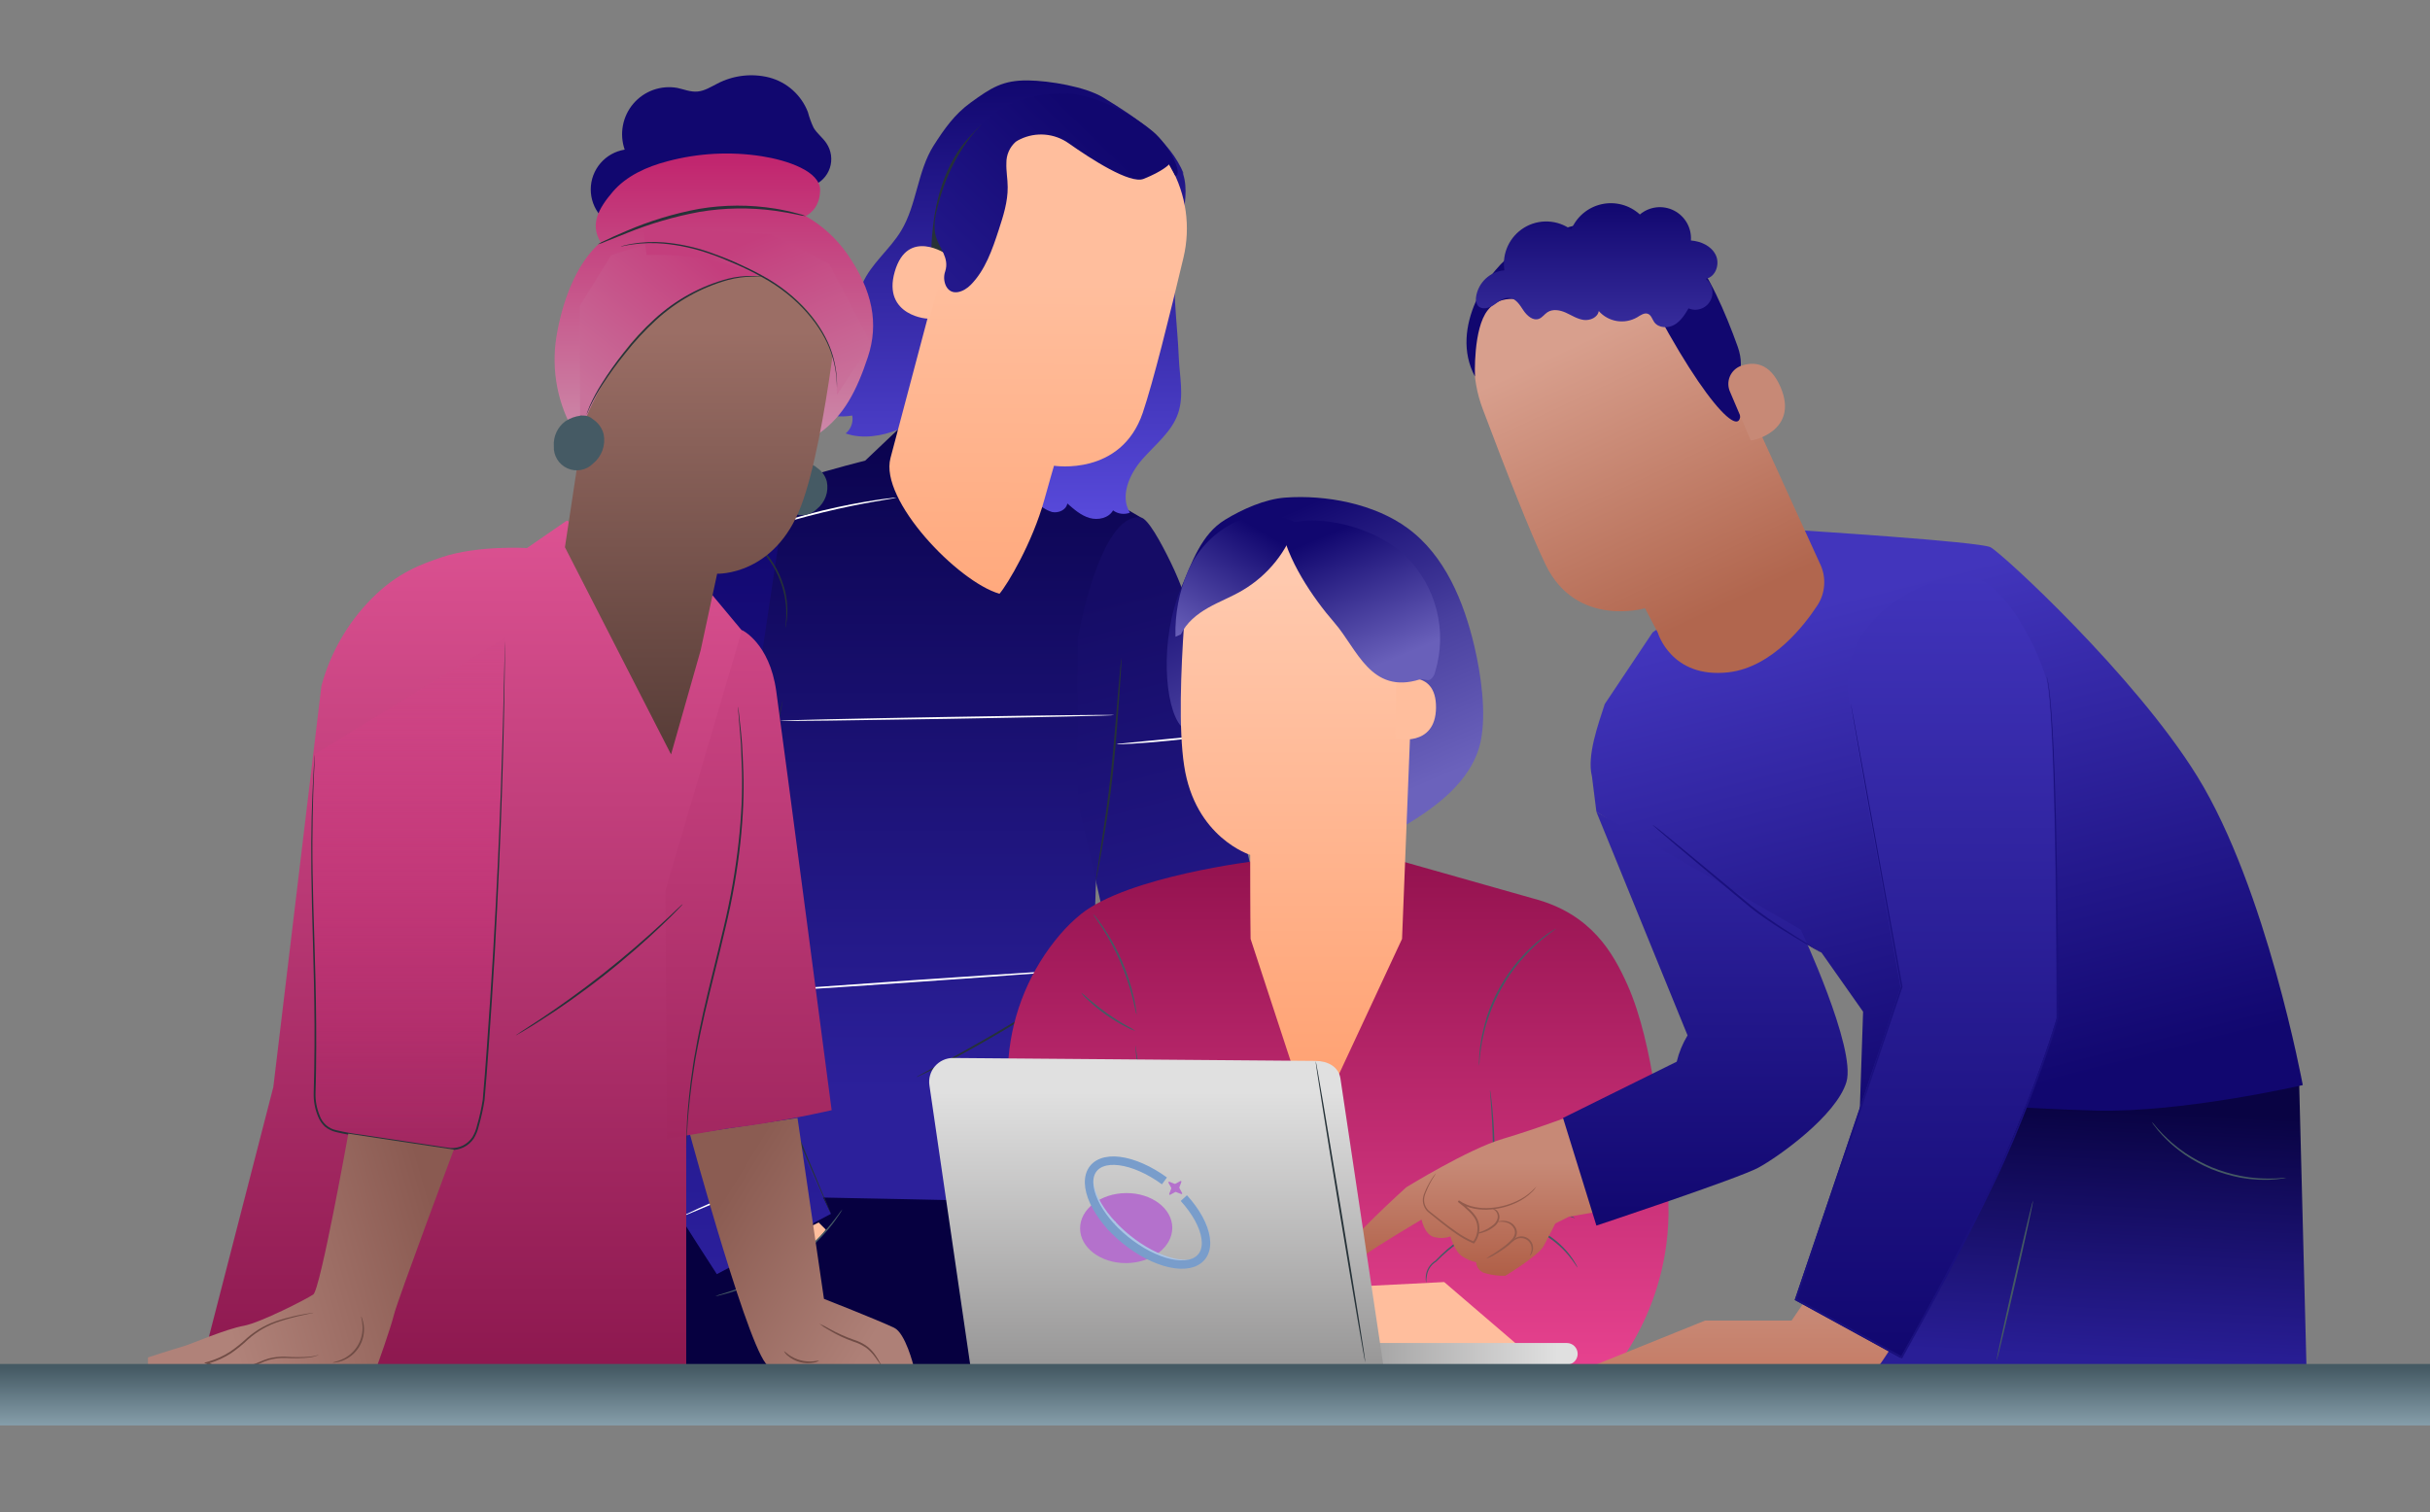 <svg width="514" height="320" viewBox="0 0 514 320" fill="none" xmlns="http://www.w3.org/2000/svg">
<rect x="0" y="0" width="514" height="320" fill="#808080" stroke="none"/>
<g clip-path="url(#clip0_400_8666)">
<path d="M303.966 214.146C303.966 214.146 312.044 209.109 315.086 209.446L332.564 213.526C332.564 213.526 334.093 215.164 331.036 216.672C327.979 218.18 324.158 216.014 324.158 216.014L319.908 216.611L322.843 219.068L334.437 222.643C334.437 222.643 342.844 225.016 341.82 226.256C340.796 227.496 338.273 227.649 334.651 226.623L326.427 224.327C326.427 224.327 324.991 224.013 327.306 225.621C329.622 227.228 339.794 229.731 341.139 230.397C342.485 231.063 346.138 231.622 345.725 233.712C345.312 235.802 340.742 234.118 340.742 234.118L325.686 230.619C325.686 230.619 331.632 233.191 332.641 233.681C333.65 234.171 336.944 235.067 338.701 235.978C340.459 236.889 341.3 238.022 341.101 238.948C341.033 239.392 340.798 239.793 340.444 240.069C340.09 240.345 339.645 240.475 339.198 240.433L326.458 236.047C326.458 236.047 320.68 233.75 320.29 233.827C319.901 233.903 322.545 236.376 322.545 236.376L326.611 238.466C326.611 238.466 332.48 240.433 332.496 242.063C332.511 243.694 331.288 243.633 331.288 243.633L320.588 239.935L308.643 233.873L299.693 228.376C299.693 228.376 301.306 222.053 301 221.778C300.695 221.502 303.966 214.146 303.966 214.146Z" fill="#FFBE9D"/>
<path d="M308.184 226.027C308.184 225.905 309.307 225.606 311.065 224.971C312.823 224.335 315.299 223.202 316.583 220.699C317.145 219.683 317.349 218.508 317.164 217.362L317.087 216.979L317.508 216.925C319.365 216.68 321.092 216.275 322.261 216.122C323.431 215.968 324.18 215.915 324.18 216.014C323.59 216.254 322.978 216.436 322.353 216.558C321.168 216.841 319.609 217.323 317.531 217.653L317.875 217.216C318.126 218.524 317.912 219.878 317.271 221.044C316.602 222.312 315.597 223.372 314.366 224.106C313.392 224.7 312.34 225.156 311.241 225.461C309.383 226.012 308.207 226.119 308.184 226.027Z" fill="#EB996E"/>
<path d="M143.928 291.33L142.514 238.496L235.02 240.287L247.608 289.34L143.928 291.33Z" fill="#060040"/>
<path d="M189.968 90.856L183.013 97.454C183.013 97.454 157.028 103.922 152.443 108.477C147.857 113.032 145.564 183.204 145.832 188.088C146.099 192.972 145.832 235.112 145.832 235.112C145.832 235.112 144.303 251.187 145.832 252.106C147.36 253.025 176.525 253.407 191.069 253.714C205.613 254.02 236.451 254.869 238.27 253.354C240.089 251.838 233.753 220.376 233.753 220.376L231.231 205.87L231.995 180.502L237.345 145.603L241.296 109.465C241.296 109.465 230.696 103.096 225.545 101.879C220.393 100.661 189.968 90.856 189.968 90.856Z" fill="url(#paint0_linear_400_8666)"/>
<path d="M266.663 192.176L252.532 132.743C251.414 128.022 249.784 123.438 247.671 119.071C245.478 114.563 242.764 109.648 241.274 109.472C232.508 108.462 227.945 135.269 227.945 135.269V169.249L236.215 206.054C236.838 208.83 238.176 211.394 240.096 213.49C242.016 215.587 244.451 217.143 247.159 218.003L303.248 235.885L309.752 207.998L266.663 192.176Z" fill="url(#paint1_linear_400_8666)"/>
<path d="M166.467 103.165C166.467 103.165 145.151 106.181 138.265 122.471C138.265 122.471 116.965 205.511 120.527 216.45C124.088 227.389 151.625 269.59 151.625 269.59L175.768 256.83C175.768 256.83 152.175 207.785 152.175 202.373C152.175 196.961 166.467 103.165 166.467 103.165Z" fill="url(#paint2_linear_400_8666)"/>
<path d="M175.769 256.83C175.714 256.746 175.668 256.656 175.632 256.563C175.54 256.371 175.425 256.103 175.272 255.797C174.959 255.07 174.508 254.044 173.927 252.735L169.051 241.429C164.97 231.853 159.337 218.656 153.116 204.081C152.826 203.407 152.543 202.741 152.283 202.121V202.075C152.364 201.108 152.515 200.149 152.734 199.204C152.933 198.271 153.139 197.344 153.361 196.441C153.789 194.619 154.247 192.836 154.698 191.083C155.608 187.584 156.494 184.193 157.327 181.001C159.024 174.594 160.53 168.837 161.752 163.999C162.975 159.162 163.908 155.242 164.557 152.517C164.863 151.178 165.108 150.136 165.276 149.402C165.36 149.057 165.429 148.797 165.474 148.59C165.491 148.498 165.519 148.407 165.558 148.322C165.548 148.415 165.533 148.507 165.513 148.598C165.474 148.805 165.421 149.072 165.352 149.417C165.199 150.182 164.985 151.208 164.703 152.555C164.106 155.273 163.22 159.2 162.02 164.038C160.82 168.876 159.353 174.647 157.679 181.062C156.854 184.277 155.975 187.645 155.073 191.144C154.629 192.897 154.171 194.68 153.743 196.502C153.263 198.321 152.908 200.17 152.681 202.037V201.96C152.948 202.58 153.231 203.254 153.514 203.92L169.349 241.322L174.042 252.613C174.584 253.945 175.012 254.978 175.318 255.675C175.451 256.011 175.558 256.279 175.639 256.478C175.739 256.731 175.769 256.83 175.769 256.83Z" fill="#263238"/>
<path d="M237.221 139.318C237.241 139.481 237.241 139.646 237.221 139.808C237.221 140.16 237.198 140.62 237.152 141.186C237.068 142.434 236.961 144.149 236.823 146.254C236.518 150.533 236.151 156.442 235.471 162.957C234.79 169.471 233.827 175.327 233.094 179.553C232.727 181.665 232.414 183.38 232.184 184.551C232.077 185.102 231.986 185.554 231.909 185.898C231.885 186.06 231.846 186.218 231.794 186.373C231.788 186.211 231.801 186.049 231.833 185.891C231.886 185.531 231.947 185.079 232.031 184.521C232.222 183.288 232.49 181.589 232.796 179.507C233.453 175.273 234.37 169.417 235.05 162.918C235.73 156.419 236.143 150.502 236.518 146.231C236.709 144.133 236.862 142.403 236.976 141.171C237.03 140.612 237.083 140.153 237.121 139.801C237.137 139.637 237.17 139.475 237.221 139.318Z" fill="#263238"/>
<path d="M154.803 267.921L157.195 272.331C157.195 272.331 169.049 267.807 174.689 260.182L173.16 258.651L154.803 267.921Z" fill="#FFBE9D"/>
<path d="M178.191 255.864C177.993 256.256 177.766 256.632 177.511 256.99C177.282 257.349 176.999 257.755 176.632 258.26C176.265 258.765 175.868 259.301 175.379 259.875C174.889 260.45 174.362 261.1 173.743 261.736C173.124 262.371 172.451 263.052 171.725 263.741C170.122 265.213 168.407 266.559 166.597 267.768C164.781 268.963 162.886 270.035 160.926 270.975C159.321 271.73 157.676 272.395 155.997 272.965C155.286 273.226 154.629 273.409 154.048 273.585C153.467 273.761 152.978 273.892 152.565 273.983C152.145 274.109 151.716 274.201 151.281 274.259C151.681 274.083 152.095 273.943 152.519 273.838C152.924 273.715 153.421 273.57 153.987 273.371C154.552 273.172 155.202 272.973 155.905 272.697C157.319 272.192 158.962 271.496 160.766 270.638C162.702 269.688 164.578 268.619 166.383 267.438C168.172 266.237 169.876 264.912 171.481 263.473C172.207 262.8 172.902 262.157 173.506 261.506C174.11 260.855 174.668 260.258 175.165 259.692C175.661 259.125 176.074 258.582 176.449 258.122C176.823 257.663 177.136 257.242 177.381 256.898C177.621 256.531 177.892 256.185 178.191 255.864Z" fill="#455A64"/>
<path d="M166.147 132.811C166.055 132.811 166.376 131.403 166.307 129.145C166.292 128.53 166.238 127.916 166.147 127.308C166.059 126.606 165.929 125.911 165.757 125.225C164.976 122.07 163.442 119.151 161.286 116.721C160.804 116.196 160.294 115.698 159.757 115.228C159.307 114.807 158.829 114.416 158.328 114.057C156.509 112.725 155.179 112.204 155.218 112.128C155.54 112.207 155.851 112.328 156.142 112.488C156.504 112.631 156.852 112.808 157.182 113.016C157.636 113.26 158.075 113.531 158.496 113.827C159.016 114.179 159.511 114.565 159.979 114.983C160.518 115.449 161.029 115.948 161.508 116.476C162.612 117.704 163.564 119.061 164.343 120.518C165.099 121.975 165.679 123.516 166.07 125.111C166.232 125.81 166.352 126.518 166.429 127.231C166.506 127.853 166.545 128.48 166.544 129.107C166.554 129.618 166.531 130.129 166.475 130.637C166.453 131.026 166.402 131.412 166.322 131.793C166.293 132.137 166.234 132.478 166.147 132.811Z" fill="#263238"/>
<path d="M162.935 155.686C162.935 155.793 155.873 154.155 147.229 152.095C138.585 150.036 131.585 148.268 131.607 148.13C131.63 147.992 138.669 149.623 147.321 151.713C155.972 153.802 162.958 155.578 162.935 155.686Z" fill="white"/>
<path d="M235.709 151.292C235.709 151.407 219.874 151.767 200.347 152.096C180.82 152.425 164.976 152.616 164.969 152.502C164.961 152.387 180.804 152.035 200.339 151.698C219.874 151.361 235.709 151.185 235.709 151.292Z" fill="white"/>
<path d="M258.363 155.272C258.083 155.368 257.793 155.43 257.499 155.456C256.949 155.555 256.139 155.67 255.137 155.808C253.143 156.083 250.376 156.413 247.311 156.719C244.247 157.025 241.465 157.232 239.455 157.354C238.446 157.415 237.628 157.454 237.062 157.469C236.771 157.509 236.475 157.509 236.184 157.469C236.469 157.396 236.761 157.35 237.055 157.331L239.432 157.086L247.273 156.321L255.107 155.555L257.484 155.326C257.773 155.271 258.069 155.253 258.363 155.272Z" fill="white"/>
<path d="M152.841 198.882C152.841 198.989 146.031 198.116 137.678 196.899C129.324 195.682 122.553 194.603 122.568 194.526C122.584 194.45 129.37 195.292 137.731 196.509C146.092 197.726 152.856 198.775 152.841 198.882Z" fill="white"/>
<path d="M230 205.074C230 205.181 213.599 206.406 193.316 207.807C173.032 209.208 156.631 210.249 156.631 210.103C156.631 209.958 173.032 208.771 193.316 207.378C213.599 205.985 229.993 204.967 230 205.074Z" fill="white"/>
<path d="M265.156 193.133C264.868 193.436 264.556 193.715 264.223 193.967L261.594 196.141C259.378 197.971 256.321 200.512 252.996 203.367C249.672 206.223 246.691 208.871 244.551 210.793L242.006 213.089C241.709 213.374 241.387 213.63 241.043 213.855C241.308 213.53 241.596 213.225 241.907 212.944C242.472 212.377 243.313 211.566 244.36 210.578C246.454 208.611 249.404 205.932 252.767 203.069C256.13 200.206 259.187 197.71 261.449 195.919C262.588 195.031 263.512 194.319 264.154 193.845C264.467 193.579 264.802 193.341 265.156 193.133Z" fill="white"/>
<path d="M169.285 246.985C168.976 247.164 168.651 247.315 168.315 247.437L165.632 248.555L156.736 252.206L147.863 255.934L145.173 257.052C144.849 257.205 144.511 257.328 144.164 257.419C144.464 257.221 144.781 257.052 145.112 256.914C145.731 256.608 146.64 256.187 147.756 255.674C149.995 254.648 153.106 253.285 156.583 251.846C160.061 250.407 163.225 249.167 165.533 248.302C166.687 247.866 167.619 247.537 168.277 247.299C168.601 247.16 168.939 247.054 169.285 246.985Z" fill="white"/>
<path d="M297.218 204.654C297.209 205.026 297.16 205.395 297.073 205.757C296.95 206.461 296.744 207.471 296.469 208.719C295.926 211.215 295.047 214.629 293.863 218.341C292.678 222.054 291.402 225.353 290.401 227.696C289.896 228.874 289.476 229.816 289.17 230.459C289.031 230.803 288.857 231.131 288.65 231.439C288.747 231.082 288.872 230.734 289.025 230.398L290.141 227.588C291.073 225.223 292.296 221.924 293.481 218.219C294.665 214.514 295.582 211.123 296.194 208.65C296.484 207.471 296.729 206.491 296.92 205.726C296.988 205.361 297.088 205.002 297.218 204.654Z" fill="white"/>
<path d="M189.632 105.293C189.232 105.408 188.823 105.49 188.409 105.538L185.061 106.112C182.234 106.61 178.336 107.368 174.079 108.409C169.822 109.45 166.016 110.544 163.272 111.402L160.032 112.42C159.638 112.565 159.235 112.68 158.824 112.764C159.194 112.568 159.58 112.404 159.978 112.274C160.743 111.984 161.82 111.593 163.188 111.134C165.909 110.208 169.715 109.052 173.987 108.018C178.259 106.985 182.165 106.273 185.016 105.844C186.437 105.63 187.591 105.477 188.386 105.393C188.798 105.323 189.214 105.29 189.632 105.293Z" fill="white"/>
<path d="M247.5 32.694C253.171 37.586 249.999 45.256 248.861 52.658C247.722 60.06 249.044 68.19 249.342 75.676C249.503 79.634 250.473 83.722 249.189 87.465C247.852 91.384 244.344 94.063 241.615 97.186C238.887 100.31 236.846 104.941 238.994 108.478C238.407 108.702 237.773 108.774 237.151 108.689C236.528 108.603 235.937 108.362 235.432 107.988C234.515 109.633 232.253 110.123 230.442 109.587C228.63 109.052 227.163 107.758 225.764 106.526C225.55 107.88 223.907 108.615 222.562 108.34C221.243 107.939 220.069 107.162 219.184 106.104C218.301 105.049 217.194 104.204 215.944 103.632C213.078 102.614 209.73 104.796 206.948 103.555C203.127 101.864 203.501 95.25 199.55 93.895C197.693 93.252 195.691 94.132 193.742 94.347C191.793 94.561 189.699 92.816 189.966 90.887C186.611 92.287 182.324 92.953 178.877 91.706C179.427 91.257 179.846 90.669 180.091 90.002C180.336 89.335 180.397 88.615 180.268 87.916C177.774 88.353 175.207 88.039 172.893 87.013C173.936 86.753 174.912 86.272 175.754 85.602C176.596 84.933 177.286 84.091 177.776 83.132C176.721 83.294 175.641 83.191 174.635 82.831C173.629 82.472 172.729 81.868 172.014 81.073C176.271 81.119 179.236 76.71 180.13 72.545C181.024 68.381 180.711 63.926 182.423 60.022C184.265 55.773 188.208 52.811 190.601 48.846C193.94 43.319 194.032 36.269 197.479 30.811C199.772 27.236 201.896 24.189 205.32 21.709C209.646 18.571 212.122 16.948 217.465 17.017C221.943 17.078 229.601 18.326 233.422 20.668C240.209 24.832 247.416 29.479 250.427 36.858" fill="url(#paint3_linear_400_8666)"/>
<path d="M197.274 65.488C196.953 59.578 196.67 53.623 197.366 47.743C198.061 41.865 199.812 36.001 203.228 31.163C203.747 30.436 207.768 25.667 208.578 25.981C209.174 26.203 206.239 30.872 206.407 31.492C208.02 37.394 207.171 43.74 205.154 49.535C203.118 55.13 200.464 60.481 197.244 65.488" fill="#263238"/>
<path d="M211.398 125.625C202.586 123.076 186.001 105.799 188.355 96.919L202.517 43.503C205.865 29.028 217.038 18.916 231.414 22.666L232.721 23.095C239.056 25.154 244.386 29.525 247.65 35.341C250.915 41.156 251.874 47.989 250.337 54.48C247.364 67.011 243.925 80.805 241.724 87.327C237.138 100.831 222.946 98.542 222.946 98.542C222.946 98.542 222.013 101.711 220.898 105.745C218.391 114.801 213.11 123.68 211.398 125.648V125.625Z" fill="url(#paint4_linear_400_8666)"/>
<path d="M200.37 53.898C200.171 53.722 191.963 48.126 189.257 57.488C186.552 66.85 196.495 67.646 196.587 67.378C196.678 67.11 200.37 53.898 200.37 53.898Z" fill="#FFBE9D"/>
<path d="M248.618 37.232C250.376 36.819 247.196 30.626 243.941 27.886C239.003 23.729 230.856 19.756 225.247 19.771C218.498 19.771 212.43 21.456 207.668 26.278C202.907 31.101 199.896 37.416 198.26 43.976C197.756 45.974 197.381 48.102 197.978 50.1C198.704 52.542 200.851 54.555 199.942 57.388C199.762 57.896 199.684 58.435 199.713 58.974C199.741 59.513 199.876 60.04 200.11 60.526C201.317 62.823 203.931 61.713 205.345 60.258C208.402 57.158 209.885 52.833 211.245 48.669C212.208 45.714 213.186 42.683 213.148 39.575C213.148 37.883 212.804 36.199 212.873 34.5C212.858 33.651 213.028 32.809 213.37 32.031C213.711 31.254 214.217 30.561 214.853 29.998C215.159 29.786 215.484 29.602 215.823 29.447C217.45 28.669 219.253 28.339 221.049 28.491C222.845 28.643 224.569 29.272 226.041 30.312C230.795 33.665 239.034 38.985 241.885 37.852C245.996 36.222 247.28 34.79 247.28 34.79L248.618 37.232Z" fill="url(#paint5_linear_400_8666)"/>
<path d="M200.18 55.184C200.18 55.375 200.18 55.566 200.18 55.781C200.187 55.781 200.18 55.566 200.18 55.184Z" fill="#FF725E"/>
<path d="M225.56 209.431C225.56 209.431 225.468 209.523 225.27 209.668L224.398 210.296C223.634 210.832 222.518 211.582 221.127 212.493C218.353 214.322 214.455 216.772 210.068 219.328C205.682 221.885 201.623 224.052 198.658 225.567C197.183 226.333 195.975 226.922 195.135 227.32L194.164 227.772C193.935 227.871 193.82 227.917 193.812 227.902C193.909 227.823 194.014 227.757 194.126 227.703L195.066 227.182L198.528 225.315C201.455 223.784 205.483 221.533 209.87 218.984C214.257 216.435 218.162 214.024 220.975 212.255L224.314 210.166L225.224 209.607C225.327 209.533 225.441 209.474 225.56 209.431Z" fill="#263238"/>
<path d="M266.632 192.084C262.805 194.289 259.546 197.362 257.117 201.056C257.34 200.44 257.652 199.859 258.042 199.333C258.918 198.015 259.944 196.802 261.099 195.72C262.25 194.641 263.519 193.696 264.882 192.903C265.423 192.548 266.013 192.272 266.632 192.084Z" fill="#263238"/>
<path d="M265.851 182.141C265.851 182.141 238.697 185.364 228.655 193.402C227.059 194.701 225.583 196.141 224.245 197.704C217.954 205.053 214.133 214.199 213.323 223.845L209.686 263.842L209.976 270.448C210.196 275.414 212.316 280.104 215.896 283.546C219.476 286.989 224.242 288.918 229.205 288.935L341.414 289.7C341.414 289.7 356.149 273.227 352.29 247.675C351.38 241.666 349.928 221.059 344.242 208.375C341.239 201.669 336.638 193.386 324.494 190.156L296.147 182.126L265.851 182.141Z" fill="url(#paint6_linear_400_8666)"/>
<path d="M240.402 214.675C240.294 214.385 240.217 214.085 240.172 213.779C240.05 213.205 239.859 212.371 239.607 211.345C238.936 208.677 238.057 206.067 236.978 203.537C235.883 201.016 234.59 198.587 233.111 196.272C232.537 195.377 232.064 194.672 231.72 194.182C231.534 193.943 231.37 193.686 231.23 193.417C231.463 193.622 231.671 193.853 231.85 194.106C232.224 194.565 232.736 195.254 233.34 196.127C234.904 198.417 236.245 200.852 237.345 203.399C238.436 205.939 239.286 208.576 239.882 211.276C240.104 212.317 240.249 213.167 240.325 213.756C240.388 214.058 240.414 214.366 240.402 214.675Z" fill="#455A64"/>
<path d="M245.117 260.267C245.002 260.267 243.802 251.541 242.434 240.74C241.066 229.939 240.042 221.174 240.141 221.166C240.241 221.158 241.448 229.893 242.824 240.694C244.2 251.495 245.224 260.267 245.117 260.267Z" fill="#455A64"/>
<path d="M240.149 218.112C239.482 217.92 238.84 217.647 238.238 217.301C235.252 215.784 232.5 213.843 230.068 211.537C229.536 211.089 229.063 210.574 228.662 210.006C229.221 210.411 229.752 210.854 230.252 211.33C231.222 212.157 232.583 213.267 234.172 214.392C235.762 215.517 237.23 216.421 238.368 217.048C238.987 217.359 239.582 217.714 240.149 218.112Z" fill="#455A64"/>
<path d="M312.862 225.514C312.824 225.058 312.824 224.6 312.862 224.144C312.87 223.609 312.905 223.075 312.969 222.544C313.038 221.924 313.084 221.212 313.237 220.439C313.364 219.588 313.534 218.745 313.749 217.913C313.94 217.002 314.246 216.06 314.513 215.065C315.95 210.76 318.193 206.769 321.124 203.307C321.82 202.542 322.462 201.776 323.134 201.141C323.736 200.527 324.369 199.945 325.03 199.395C325.61 198.86 326.191 198.454 326.688 198.071C327.106 197.74 327.542 197.433 327.995 197.152C328.367 196.889 328.758 196.654 329.164 196.448C328.827 196.751 328.466 197.027 328.087 197.275C327.727 197.528 327.322 197.841 326.826 198.247C326.329 198.653 325.779 199.066 325.213 199.602C324.647 200.138 323.998 200.704 323.371 201.37C322.744 202.036 322.087 202.771 321.407 203.544C318.543 206.998 316.326 210.943 314.865 215.187C314.552 216.167 314.231 217.094 314.032 217.989C313.833 218.885 313.619 219.719 313.474 220.485C313.329 221.25 313.245 221.954 313.153 222.574C313.061 223.194 313.008 223.715 312.977 224.159C312.97 224.613 312.931 225.065 312.862 225.514Z" fill="#455A64"/>
<path d="M301.672 271.45C301.564 270.989 301.536 270.513 301.588 270.042C301.64 269.373 301.849 268.726 302.199 268.154C302.548 267.582 303.028 267.101 303.598 266.75C306.841 263.325 310.747 260.598 315.077 258.735L314.963 258.896C315.116 257.457 315.276 255.964 315.391 254.426C315.826 248.823 315.902 243.198 315.62 237.585C315.521 235.434 315.368 233.689 315.284 232.487C315.238 231.92 315.2 231.461 315.169 231.101C315.151 230.938 315.151 230.774 315.169 230.611C315.219 230.768 315.25 230.93 315.261 231.094C315.314 231.446 315.376 231.905 315.452 232.471C315.582 233.673 315.781 235.411 315.918 237.57C316.281 243.197 316.243 248.842 315.803 254.464C315.689 255.995 315.528 257.526 315.368 258.95V259.065L315.261 259.111C310.963 260.941 307.067 263.602 303.797 266.941C303.173 267.309 302.658 267.838 302.307 268.472C302.043 268.946 301.875 269.466 301.81 270.003C301.619 270.983 301.726 271.443 301.672 271.45Z" fill="#455A64"/>
<path d="M333.695 268.212C333.627 268.251 333.046 267.148 331.769 265.617C330.108 263.627 328.072 261.984 325.778 260.78C324.518 260.124 323.191 259.611 321.819 259.249C320.694 258.966 319.539 258.814 318.379 258.797C316.392 258.797 315.162 259.027 315.154 258.95C315.427 258.846 315.712 258.777 316.003 258.743C316.788 258.606 317.583 258.529 318.379 258.514C319.565 258.489 320.75 258.618 321.903 258.896C323.312 259.242 324.674 259.756 325.961 260.427C328.303 261.651 330.359 263.36 331.991 265.441C332.482 266.067 332.924 266.73 333.313 267.424C333.472 267.671 333.6 267.935 333.695 268.212Z" fill="#455A64"/>
<path d="M333.146 257.748C333.146 257.817 332.214 257.388 330.662 256.983C329.758 256.757 328.838 256.598 327.911 256.508C326.77 256.403 325.624 256.372 324.479 256.416C322.4 256.523 320.336 256.839 318.319 257.358C316.791 257.764 315.835 258.123 315.812 258.039C316.006 257.908 316.217 257.805 316.439 257.733C317.028 257.485 317.63 257.27 318.243 257.09C320.265 256.479 322.354 256.119 324.464 256.018C325.627 255.976 326.792 256.017 327.949 256.141C328.893 256.253 329.826 256.442 330.739 256.707C331.088 256.807 331.433 256.924 331.77 257.059C332.033 257.147 332.288 257.255 332.535 257.381C332.756 257.472 332.962 257.596 333.146 257.748Z" fill="#455A64"/>
<path d="M311.875 136.794C309.636 127.271 305.639 117.542 297.751 111.754C290.735 106.603 280.494 104.643 271.812 105.286C267.54 105.608 262.771 107.743 259.11 109.978C254.097 113.04 252.117 118.988 249.824 124.408C245.239 135.27 246.332 149.73 249.824 153.65L295.214 175.803C302.987 171.424 311.401 165.53 313.213 156.796C314.428 150.84 313.266 142.711 311.875 136.794Z" fill="url(#paint7_linear_400_8666)"/>
<path d="M294.685 119.899L266.331 112.528C257.236 111.502 251.114 122.686 250.473 131.826C249.769 141.976 249.303 154.408 250.473 161.994C252.765 177.25 264.443 180.871 264.443 180.871C264.443 180.871 264.443 194.129 264.527 198.653L277.757 239.01L296.565 198.653L299.462 125.388C299.502 124.039 299.033 122.724 298.147 121.706C297.262 120.689 296.025 120.043 294.685 119.899Z" fill="url(#paint8_linear_400_8666)"/>
<path d="M295.344 143.913C295.55 143.821 303.812 141.188 303.751 149.7C303.69 158.213 295.161 156.375 295.145 156.13C295.13 155.886 295.344 143.913 295.344 143.913Z" fill="#FFBE9D"/>
<path d="M249.794 134.221C250.94 131.757 253.164 129.958 255.526 128.61C257.887 127.263 260.44 126.314 262.786 124.921C268.224 121.73 272.291 116.636 274.204 110.621C270.024 108.455 264.819 108.708 260.6 110.797C256.414 113.013 253.109 116.594 251.231 120.948C249.382 125.299 248.498 130 248.64 134.727" fill="url(#paint9_linear_400_8666)"/>
<path d="M297.294 117.626C291.011 111.647 279.142 108.348 270.957 111.15C272.172 118.307 277.568 126.352 282.314 131.818C287.06 137.283 289.957 147.028 300.374 143.737C301.084 143.515 301.902 144.165 302.552 143.782C303.068 143.398 303.424 142.837 303.553 142.206C304.861 137.928 304.969 133.372 303.865 129.036C302.761 124.701 300.488 120.754 297.294 117.626Z" fill="url(#paint10_linear_400_8666)"/>
<path d="M302.834 275.715C302.697 275.749 302.555 275.762 302.414 275.754C302.139 275.754 301.726 275.754 301.207 275.754C299.72 275.73 298.237 275.587 296.774 275.325C291.907 274.485 287.324 272.447 283.438 269.394C279.552 266.341 276.484 262.368 274.511 257.834C273.909 256.472 273.419 255.064 273.043 253.623C272.898 253.118 272.837 252.712 272.776 252.444C272.743 252.306 272.72 252.165 272.707 252.023C272.898 252.524 273.059 253.035 273.189 253.554C273.623 254.969 274.151 256.352 274.771 257.696C276.792 262.143 279.851 266.039 283.689 269.055C287.528 272.071 292.033 274.119 296.827 275.026C298.273 275.31 299.736 275.494 301.207 275.578C302.254 275.677 302.834 275.685 302.834 275.715Z" fill="#455A64"/>
<path d="M267.051 273.281C266.932 273.232 266.82 273.171 266.715 273.097L265.79 272.5L262.435 270.219C258.77 267.725 254.94 265.484 250.971 263.513C247.012 261.561 242.785 260.209 238.429 259.502C237.105 259.305 235.77 259.183 234.432 259.135C233.94 259.14 233.447 259.119 232.957 259.073C233.081 259.039 233.21 259.023 233.339 259.027C233.584 259.027 233.958 258.974 234.432 258.981C235.781 258.965 237.13 259.047 238.467 259.226C242.884 259.855 247.172 261.185 251.169 263.169C255.148 265.149 258.968 267.434 262.595 270.005C263.994 270.969 265.11 271.773 265.882 272.339L266.761 272.998C266.959 273.143 267.059 273.227 267.051 273.281Z" fill="#455A64"/>
<path d="M305.479 271.26L253.303 273.901L257.346 289.295L326.879 289.616L305.479 271.26Z" fill="#FFBE9D"/>
<path d="M255.725 273.778C255.725 273.778 238.865 265.358 236.779 265.274C235.182 265.22 225.919 266.805 221.654 267.532C220.853 267.642 220.129 268.066 219.639 268.71C219.149 269.354 218.934 270.166 219.04 270.969C219.151 271.542 219.451 272.061 219.892 272.443C220.333 272.825 220.889 273.047 221.471 273.074C220.855 273.38 220.352 273.873 220.031 274.481C219.71 275.09 219.588 275.784 219.682 276.465C220.019 278.892 223.015 278.953 223.015 278.953C222.885 279.09 222.765 279.236 222.655 279.389C222.355 279.809 222.173 280.302 222.126 280.816C222.079 281.33 222.169 281.848 222.388 282.315C222.606 282.783 222.945 283.184 223.37 283.477C223.794 283.77 224.289 283.944 224.803 283.982L226.163 284.082C226.163 284.082 224.497 285.1 224.772 286.753C225.307 289.923 232.537 289.448 232.537 289.448L257.345 289.272L255.725 273.778Z" fill="#FFBE9D"/>
<path d="M222.725 263.52C222.962 264.553 223.551 266.75 225.484 267.485L235.259 265.625C235.259 265.625 227.548 264.209 226.317 263.122C225.827 262.673 225.286 262.282 224.705 261.958C224.468 261.846 224.205 261.802 223.944 261.831C223.684 261.86 223.437 261.962 223.231 262.124C223.026 262.287 222.869 262.503 222.78 262.75C222.69 262.997 222.671 263.263 222.725 263.52Z" fill="#FFBE9D"/>
<path d="M230.594 266.216C230.594 266.385 228.637 266.882 226.146 267.219C223.654 267.556 221.652 267.762 221.621 267.579C221.591 267.395 223.57 266.913 226.062 266.576C228.553 266.239 230.594 266.032 230.594 266.216Z" fill="#EB996E"/>
<path d="M229.243 272.049C229.289 272.217 227.6 272.814 225.422 273.036C223.244 273.258 221.471 273.121 221.479 272.952C221.486 272.784 223.221 272.646 225.346 272.393C227.47 272.141 229.198 271.873 229.243 272.049Z" fill="#EB996E"/>
<path d="M234.135 270.579C234.295 270.648 234.188 271.214 233.691 271.658C233.195 272.102 232.621 272.14 232.568 271.98C232.514 271.819 232.874 271.528 233.263 271.176C233.653 270.824 233.974 270.502 234.135 270.579Z" fill="#EB996E"/>
<path d="M231.274 278.118C231.274 278.294 229.402 278.669 227.063 278.945C224.725 279.221 222.806 279.305 222.776 279.129C222.745 278.953 224.633 278.585 226.987 278.31C229.341 278.034 231.259 277.942 231.274 278.118Z" fill="#EB996E"/>
<path d="M236.489 274.627C236.565 274.627 236.749 274.772 236.856 275.147C236.983 275.657 236.91 276.195 236.653 276.652C236.395 277.109 235.973 277.45 235.472 277.605C235.09 277.712 234.846 277.643 234.838 277.559C234.83 277.475 235.64 277.145 236.091 276.334C236.542 275.523 236.328 274.696 236.489 274.627Z" fill="#EB996E"/>
<path d="M233.654 283.997C233.654 284.173 231.942 284.365 229.832 284.426C227.723 284.487 225.973 284.388 225.973 284.212C225.973 284.036 227.685 283.844 229.794 283.783C231.903 283.722 233.654 283.829 233.654 283.997Z" fill="#EB996E"/>
<path d="M238.706 280.063C238.782 280.063 238.935 280.232 238.981 280.622C239.025 281.116 238.912 281.612 238.66 282.038C238.071 283.018 237.315 283.455 237.208 283.355C237.101 283.256 237.613 282.544 238.094 281.725C238.576 280.906 238.545 280.117 238.706 280.063Z" fill="#EB996E"/>
<path d="M189.134 280.934C185.71 279.303 174.284 274.81 174.284 274.81L168.69 236.535L145.93 239.957C145.93 239.957 159.174 288.742 162.744 289.078C166.313 289.415 186.612 289.078 186.612 289.078L193.23 288.979C193.23 288.979 191.533 282.067 189.134 280.934Z" fill="url(#paint11_linear_400_8666)"/>
<path d="M173.276 287.885C172.936 288.115 172.545 288.26 172.137 288.306C171.162 288.492 170.158 288.455 169.199 288.2C168.24 287.944 167.35 287.475 166.596 286.829C166.273 286.581 166.012 286.261 165.832 285.895C165.886 285.849 166.199 286.178 166.787 286.607C167.55 287.158 168.408 287.566 169.317 287.809C170.226 288.049 171.171 288.124 172.107 288.031C172.492 287.951 172.883 287.902 173.276 287.885Z" fill="#704C45"/>
<path d="M186.439 288.965C186.385 289.004 185.911 288.2 185.04 287.036C184.538 286.356 183.947 285.745 183.282 285.222C182.436 284.622 181.5 284.162 180.508 283.86C178.689 283.225 176.941 282.398 175.296 281.395C174.593 281.021 173.927 280.58 173.309 280.078C174.045 280.377 174.755 280.735 175.433 281.15C177.102 282.073 178.846 282.854 180.646 283.485C181.676 283.801 182.645 284.29 183.512 284.931C184.193 285.485 184.786 286.141 185.269 286.876C185.601 287.369 185.904 287.88 186.179 288.407C186.294 288.578 186.381 288.767 186.439 288.965Z" fill="#704C45"/>
<path d="M119.883 110.152L111.476 115.955C111.476 115.955 101.006 115.327 93.409 117.914C89.198 119.354 84.093 121.091 78.559 126.702C73.506 131.823 69.864 138.169 67.989 145.12L57.817 229.99L42.379 289.874H145.15V214.091L154.986 179.33C154.986 179.33 152.433 175.319 152.51 173.719C152.586 172.119 158.326 135.077 158.326 135.077L146.609 121.038L119.883 110.152Z" fill="url(#paint12_linear_400_8666)"/>
<path d="M156.952 133.316C156.952 133.316 162.768 136.034 164.19 146.207C165.611 156.381 175.914 234.897 175.914 234.897C175.914 234.897 164.534 237.53 154.147 238.724L141.071 240.952L140.742 188.455L156.952 133.316Z" fill="url(#paint13_linear_400_8666)"/>
<path d="M106.785 134.955C106.388 167.325 104.905 199.657 102.337 231.95C102.021 234.464 101.468 236.943 100.686 239.353C100.305 240.575 99.498 241.621 98.413 242.299C97.327 242.977 96.035 243.244 94.771 243.05L73.685 239.866C70.016 239.245 68.625 238.756 67.525 236.383C66.787 234.742 66.442 232.952 66.516 231.154C67.326 202.257 64.804 186.947 66.516 159.627" fill="url(#paint14_linear_400_8666)"/>
<path d="M66.577 159.627C66.577 159.627 66.577 159.819 66.577 160.186C66.577 160.553 66.539 161.12 66.508 161.839C66.432 163.294 66.333 165.43 66.249 168.185C66.165 170.941 66.096 174.309 66.081 178.236C66.065 182.163 66.142 186.611 66.279 191.54C66.554 201.4 67.043 213.15 66.852 226.202C66.852 227.832 66.784 229.478 66.745 231.155C66.684 232.821 66.981 234.482 67.617 236.023C67.887 236.818 68.363 237.527 68.997 238.078C69.631 238.628 70.4 238.999 71.224 239.154C72.927 239.549 74.649 239.855 76.383 240.072L87.082 241.68L92.547 242.507C93.457 242.637 94.397 242.805 95.291 242.897C96.195 242.956 97.099 242.777 97.912 242.377C98.725 241.969 99.417 241.357 99.922 240.601C100.387 239.815 100.722 238.959 100.916 238.067C101.431 236.309 101.829 234.519 102.108 232.708C102.444 229.088 102.689 225.467 102.956 221.93C103.476 214.85 103.919 208.021 104.309 201.507C105.073 188.494 105.601 176.751 105.952 166.892C106.304 157.032 106.503 149.056 106.625 143.537C106.686 140.788 106.732 138.653 106.762 137.191C106.762 136.471 106.778 135.92 106.808 135.537V137.191C106.808 138.653 106.77 140.788 106.739 143.544C106.671 149.056 106.518 157.04 106.197 166.899C105.876 176.759 105.379 188.501 104.668 201.53C104.286 208.044 103.851 214.88 103.338 221.961C103.079 225.505 102.834 229.095 102.49 232.762C102.207 234.598 101.806 236.413 101.29 238.197C101.084 239.128 100.731 240.019 100.243 240.838C99.705 241.655 98.958 242.313 98.08 242.744C97.206 243.178 96.234 243.373 95.26 243.311C94.297 243.211 93.403 243.043 92.478 242.912L87.014 242.086L76.314 240.471C74.566 240.252 72.832 239.94 71.117 239.537C70.241 239.339 69.422 238.941 68.725 238.373C68.079 237.762 67.578 237.014 67.257 236.184C66.604 234.599 66.296 232.892 66.356 231.178C66.396 229.509 66.435 227.86 66.47 226.232C66.707 213.219 66.218 201.454 65.989 191.586C65.867 186.657 65.821 182.194 65.844 178.274C65.867 174.355 65.958 170.979 66.081 168.224C66.203 165.468 66.31 163.324 66.409 161.878L66.524 160.224C66.554 159.819 66.577 159.627 66.577 159.627Z" fill="#263238"/>
<path d="M145.152 242.843C145.144 242.762 145.144 242.68 145.152 242.598C145.152 242.415 145.152 242.177 145.152 241.887C145.152 241.228 145.206 240.302 145.244 239.131C145.29 236.735 145.588 233.282 146.084 229.034C146.398 226.914 146.658 224.579 147.154 222.145C147.384 220.904 147.59 219.618 147.873 218.317C148.156 217.016 148.438 215.653 148.736 214.275C149.975 208.748 151.557 202.739 153.032 196.386C156.089 183.702 157.182 171.89 156.945 163.324L156.738 157.568C156.647 155.868 156.478 154.414 156.387 153.227C156.295 152.041 156.219 151.138 156.165 150.479C156.165 150.181 156.127 149.951 156.119 149.767C156.112 149.584 156.119 149.522 156.119 149.522C156.145 149.599 156.16 149.679 156.165 149.76L156.257 150.472C156.326 151.122 156.425 152.041 156.555 153.212C156.685 154.383 156.853 155.853 156.968 157.552C157.082 159.252 157.136 161.189 157.235 163.324C157.548 171.875 156.509 183.771 153.414 196.478C151.939 202.839 150.357 208.848 149.088 214.352C148.782 215.73 148.492 217.077 148.201 218.386C147.911 219.695 147.712 220.973 147.437 222.213C146.933 224.678 146.673 227.005 146.329 229.103C145.794 233.344 145.458 236.758 145.366 239.177C145.29 240.348 145.236 241.266 145.19 241.925C145.19 242.223 145.152 242.453 145.137 242.637C145.147 242.705 145.153 242.774 145.152 242.843Z" fill="#263238"/>
<path d="M144.426 191.288C144.338 191.415 144.239 191.533 144.128 191.64L143.218 192.589C142.454 193.416 141.254 194.572 139.779 195.981C136.837 198.798 132.625 202.556 127.734 206.407C122.843 210.257 118.204 213.464 114.742 215.661C113.022 216.764 111.623 217.636 110.638 218.21L109.499 218.861C109.374 218.949 109.238 219.018 109.094 219.068C109.206 218.966 109.329 218.876 109.461 218.8L110.553 218.073C111.516 217.46 112.892 216.542 114.589 215.432C117.975 213.173 122.575 209.935 127.459 206.093C132.343 202.25 136.569 198.537 139.557 195.774C141.086 194.396 142.255 193.271 143.081 192.482L144.036 191.587C144.151 191.469 144.282 191.368 144.426 191.288Z" fill="#263238"/>
<path d="M171.824 39.307C172.689 39.006 173.473 38.51 174.115 37.857C174.758 37.204 175.242 36.412 175.53 35.542C175.818 34.672 175.903 33.747 175.777 32.839C175.651 31.931 175.319 31.064 174.805 30.305C174.041 29.126 172.81 28.253 172.092 27.021C171.588 25.953 171.184 24.841 170.884 23.699C170.195 21.927 169.098 20.342 167.683 19.075C166.267 17.807 164.573 16.892 162.737 16.404C159.03 15.465 155.107 15.925 151.717 17.697C150.371 18.379 149.057 19.228 147.559 19.366C146.061 19.504 144.701 18.907 143.271 18.601C141.565 18.295 139.808 18.442 138.176 19.026C136.544 19.611 135.093 20.614 133.967 21.934C132.841 23.254 132.08 24.846 131.759 26.553C131.438 28.259 131.568 30.02 132.136 31.66C130.143 31.979 128.327 32.995 127.012 34.53C125.697 36.064 124.969 38.016 124.957 40.038C124.945 42.06 125.65 44.021 126.947 45.57C128.243 47.12 130.047 48.159 132.037 48.501C134.452 48.937 136.92 48.309 139.313 47.735C149.015 45.5 158.942 44.39 168.897 44.428" fill="#11076F"/>
<path d="M121.642 91.773C117.967 85.629 116.566 78.386 117.683 71.312C118.822 64.315 121.665 55.856 127.053 51.256C124.707 47.428 126.671 44.037 129.591 40.608C132.51 37.178 136.859 35.249 141.207 34.116C147.711 32.379 154.505 32.019 161.155 33.06C166.558 33.91 173.521 36.244 173.475 40.256C173.421 44.443 170.418 45.721 170.418 45.721C173.896 47.697 176.892 50.421 179.191 53.698C184.602 61.46 185.917 68.479 183.578 75.537C181.24 82.595 178.557 87.93 173.307 91.658" fill="url(#paint15_linear_400_8666)"/>
<path d="M167.353 99.314C168.268 98.703 169.316 98.322 170.41 98.204L170.211 98.151C170.408 98.148 170.605 98.161 170.8 98.189C171.166 98.174 171.531 98.234 171.872 98.365C172.214 98.497 172.525 98.697 172.787 98.954C173.832 99.636 174.584 100.685 174.896 101.894C175.112 102.956 175.032 104.056 174.665 105.075C174.299 106.095 173.659 106.993 172.817 107.673C172.173 108.322 171.347 108.759 170.449 108.928C169.551 109.096 168.623 108.988 167.787 108.617C166.952 108.247 166.249 107.631 165.77 106.852C165.291 106.072 165.06 105.166 165.106 104.252C165.034 103.306 165.203 102.357 165.596 101.494C165.989 100.63 166.593 99.881 167.353 99.314Z" fill="#455A64"/>
<path d="M119.496 115.78L127.995 59.624C128.247 58.266 128.998 57.052 130.101 56.223C131.203 55.394 132.576 55.009 133.948 55.146L164.106 53.821C173.476 54.748 177.236 67.317 175.914 76.648C174.447 87.021 172.246 99.613 169.456 107.015C163.854 121.866 151.695 121.391 151.695 121.391C151.695 121.391 149.402 132.024 148.202 137.597L141.943 159.627L119.496 115.78Z" fill="url(#paint16_linear_400_8666)"/>
<path d="M165.214 58.636C165.214 58.636 150.891 55.344 136.546 69.261C127.092 78.447 122.713 91.559 122.713 91.559L122.621 64.767L129.278 53.997L140.413 50.522L159.482 53.499L165.84 58.551" fill="url(#paint17_linear_400_8666)"/>
<path d="M136.775 53.935C160.842 53.315 177.518 64.828 177.037 83.521L184.221 72.689L175.371 55.779L163.074 49.587L135.973 47.964L136.775 53.935Z" fill="url(#paint18_linear_400_8666)"/>
<path d="M119.571 89.141C120.547 88.486 121.666 88.076 122.834 87.946L122.62 87.885C122.832 87.883 123.044 87.895 123.254 87.923C123.644 87.899 124.035 87.954 124.403 88.086C124.771 88.218 125.108 88.423 125.394 88.689C126.529 89.423 127.347 90.557 127.687 91.866C127.915 93.008 127.826 94.19 127.432 95.286C127.037 96.381 126.351 97.348 125.448 98.081C124.754 98.78 123.864 99.252 122.897 99.433C121.929 99.615 120.93 99.498 120.03 99.098C119.13 98.698 118.373 98.034 117.859 97.193C117.344 96.353 117.096 95.376 117.148 94.392C117.081 93.383 117.268 92.374 117.692 91.457C118.115 90.54 118.761 89.743 119.571 89.141Z" fill="#455A64"/>
<path d="M170.45 45.722C169.853 45.679 169.262 45.579 168.684 45.424C167.561 45.171 165.925 44.888 163.9 44.59C158.611 43.868 153.245 43.949 147.98 44.827C142.728 45.797 137.587 47.295 132.634 49.297L128.117 51.104C127.578 51.36 127.014 51.563 126.436 51.709C126.934 51.38 127.464 51.1 128.018 50.874C129.049 50.369 130.57 49.672 132.466 48.876C137.409 46.739 142.578 45.168 147.873 44.191C153.2 43.296 158.636 43.278 163.969 44.138C165.576 44.401 167.167 44.748 168.738 45.179C169.324 45.307 169.897 45.489 170.45 45.722Z" fill="#263238"/>
<path d="M131.303 52.138H131.463L131.929 52.046L132.694 51.892L133.733 51.724C135.943 51.41 138.182 51.353 140.405 51.556C143.7 51.862 146.945 52.574 150.065 53.676C151.839 54.273 153.65 55.023 155.515 55.842C157.379 56.661 159.282 57.572 161.163 58.629C168.805 62.724 173.949 69.193 175.76 74.528C176.494 76.639 176.912 78.847 176.998 81.081C177.044 81.846 177.036 82.481 176.998 82.903V83.377C176.992 83.43 176.992 83.484 176.998 83.538C177.008 83.485 177.008 83.43 176.998 83.377C176.998 83.247 176.998 83.094 176.998 82.903C176.998 82.489 177.059 81.869 177.044 81.073C177.006 78.818 176.622 76.582 175.905 74.444C174.14 69.016 168.928 62.441 161.239 58.307C159.344 57.251 157.418 56.34 155.561 55.513C153.703 54.687 151.861 53.982 150.073 53.355C146.951 52.267 143.706 51.572 140.413 51.288C138.173 51.111 135.919 51.208 133.703 51.579L132.663 51.778L131.899 51.969L131.44 52.092C131.349 52.114 131.303 52.13 131.303 52.138Z" fill="#263238"/>
<path d="M161.248 58.583C161.082 58.544 160.913 58.516 160.743 58.498C160.259 58.432 159.772 58.394 159.284 58.384C157.482 58.345 155.683 58.545 153.934 58.981C148.188 60.524 142.898 63.431 138.511 67.455C136.11 69.659 133.903 72.066 131.915 74.65C130.245 76.721 128.698 78.888 127.284 81.142C126.321 82.657 125.47 84.24 124.739 85.88C124.494 86.462 124.311 86.921 124.204 87.235C124.137 87.392 124.088 87.556 124.059 87.725C124.141 87.577 124.212 87.424 124.273 87.266C124.4 86.949 124.599 86.505 124.869 85.934C125.65 84.329 126.531 82.774 127.505 81.279C128.946 79.059 130.505 76.917 132.175 74.865C134.167 72.308 136.368 69.922 138.755 67.73C143.104 63.746 148.323 60.836 153.995 59.233C155.717 58.783 157.488 58.544 159.268 58.522C159.895 58.522 160.392 58.522 160.72 58.575C160.896 58.595 161.072 58.598 161.248 58.583Z" fill="#263238"/>
<path d="M31.291 287.212C31.291 287.212 35.968 285.681 38.934 284.808C40.592 284.326 47.455 281.287 51.628 280.498C55.113 279.84 64.766 274.903 66.264 273.892C67.762 272.882 73.677 239.866 73.677 239.866L95.994 243.234C95.994 243.234 84.094 275.079 83.345 278.118C82.596 281.157 79.768 289.018 79.768 289.018H31.291V287.212Z" fill="url(#paint19_linear_400_8666)"/>
<path d="M70.369 288.283C70.369 288.214 71.133 288.153 72.18 287.694C73.591 287.119 74.784 286.114 75.591 284.82C76.398 283.527 76.777 282.012 76.674 280.49C76.606 279.319 76.338 278.623 76.407 278.6C76.476 278.577 76.522 278.753 76.636 279.074C76.797 279.524 76.905 279.992 76.957 280.467C77.141 282.062 76.779 283.671 75.93 285.032C75.082 286.394 73.798 287.426 72.287 287.962C71.838 288.123 71.371 288.231 70.897 288.283C70.723 288.322 70.543 288.322 70.369 288.283Z" fill="#704C45"/>
<path d="M67.441 286.654C67.297 286.733 67.146 286.8 66.99 286.853C66.542 287.01 66.082 287.13 65.615 287.212C63.878 287.394 62.13 287.432 60.387 287.327C59.201 287.296 58.017 287.438 56.872 287.748C55.641 288.116 54.426 288.789 53.05 289.279C49.944 290.26 46.579 290.003 43.657 288.56L43.184 288.33L43.688 288.192L44.139 288.062C45.728 287.604 47.242 286.916 48.633 286.018C49.913 285.146 51.121 284.173 52.248 283.109C54.256 281.348 56.62 280.042 59.18 279.282C60.881 278.758 62.614 278.343 64.369 278.042L65.806 277.805C65.969 277.769 66.136 277.752 66.303 277.751C66.146 277.817 65.982 277.86 65.814 277.881L64.4 278.195C62.664 278.552 60.95 279.004 59.264 279.55C56.762 280.333 54.454 281.637 52.492 283.377C51.36 284.463 50.14 285.453 48.847 286.34C47.428 287.257 45.883 287.964 44.261 288.437L43.803 288.567V288.2C46.64 289.593 49.901 289.851 52.92 288.919C54.288 288.483 55.519 287.81 56.788 287.442C57.97 287.136 59.19 287.004 60.41 287.052C62.14 287.179 63.877 287.179 65.607 287.052C66.799 286.891 67.426 286.608 67.441 286.654Z" fill="#704C45"/>
<path d="M400.502 230.367L388.086 260.591L376.57 299.519L488.153 300.073L486.251 226.342L431.407 220.462L400.502 230.367Z" fill="url(#paint20_linear_400_8666)"/>
<path d="M334.619 235.213C334.619 235.213 325.234 238.788 317.89 240.954C310.545 243.12 297.438 251.227 297.438 251.227C297.438 251.227 284.094 263.268 284.575 264.86C285.057 266.453 286.639 267.218 288.664 265.588C290.689 263.957 300.694 258.04 300.694 258.04C300.694 258.04 301.336 261.393 303.498 261.775C304.591 262.045 305.737 261.992 306.8 261.622C306.8 261.622 307.687 264.768 309.246 265.794C310.158 266.4 311.174 266.833 312.242 267.073C312.27 267.641 312.489 268.183 312.864 268.611C313.239 269.039 313.746 269.328 314.305 269.43C315.649 269.812 317.044 269.977 318.44 269.92C318.44 269.92 325.402 265.695 326.51 263.659C327.619 261.622 328.971 258.874 328.971 258.874L331.845 257.435L340.672 255.904L334.619 235.213Z" fill="url(#paint21_linear_400_8666)"/>
<path d="M324.937 251.118C324.694 251.507 324.404 251.865 324.073 252.182C323.168 253.078 322.119 253.815 320.971 254.364C319.229 255.215 317.345 255.734 315.414 255.895C314.247 256.017 313.068 255.968 311.914 255.75C310.64 255.519 309.428 255.021 308.36 254.287L308.589 253.974C309.455 254.615 310.277 255.314 311.05 256.063C311.461 256.46 311.833 256.896 312.159 257.365C312.493 257.859 312.722 258.416 312.831 259.003C312.962 259.7 312.945 260.417 312.78 261.107C312.616 261.797 312.308 262.444 311.876 263.006L311.784 263.121L311.646 263.068C310.322 262.514 309.066 261.81 307.902 260.97C306.77 260.205 305.731 259.378 304.753 258.605C303.775 257.832 302.873 257.074 302.009 256.385C301.626 256.017 301.334 255.564 301.156 255.063C300.978 254.562 300.92 254.027 300.985 253.499C301.056 253.054 301.19 252.621 301.382 252.213C301.543 251.823 301.703 251.447 301.872 251.134C302.2 250.483 302.521 249.939 302.796 249.503C303.071 249.067 303.308 248.738 303.476 248.546C303.554 248.432 303.644 248.327 303.744 248.232C303.689 248.357 303.619 248.475 303.538 248.585C303.392 248.807 303.178 249.143 302.919 249.58C302.603 250.113 302.315 250.663 302.055 251.225C301.894 251.555 301.742 251.914 301.596 252.297C301.42 252.689 301.301 253.104 301.245 253.53C301.191 254.014 301.251 254.504 301.42 254.961C301.588 255.418 301.861 255.83 302.215 256.163C303.041 256.837 304.004 257.564 304.967 258.329C305.93 259.095 306.984 259.898 308.108 260.664C309.256 261.479 310.492 262.162 311.792 262.7L311.562 262.769C311.959 262.25 312.242 261.653 312.394 261.018C312.545 260.382 312.561 259.722 312.441 259.079C312.339 258.546 312.131 258.039 311.83 257.587C311.518 257.141 311.165 256.726 310.775 256.347C310.019 255.605 309.212 254.917 308.36 254.287L308.589 253.974C309.606 254.684 310.763 255.167 311.983 255.39C313.104 255.614 314.253 255.673 315.391 255.566C317.288 255.416 319.142 254.923 320.864 254.111C322.006 253.592 323.058 252.895 323.982 252.045C324.601 251.493 324.899 251.08 324.937 251.118Z" fill="#925B4C"/>
<path d="M312.371 260.972C312.739 260.785 313.123 260.631 313.517 260.513C314.427 260.17 315.269 259.673 316.009 259.043C316.382 258.696 316.647 258.25 316.773 257.757C316.858 257.362 316.799 256.95 316.609 256.594C316.419 256.238 316.109 255.961 315.734 255.812C315.734 255.812 315.864 255.766 316.085 255.812C316.405 255.911 316.677 256.123 316.85 256.409C317.122 256.822 317.228 257.322 317.148 257.81C317.029 258.401 316.724 258.938 316.276 259.341C315.504 260.02 314.59 260.517 313.602 260.796C313.21 260.947 312.789 261.008 312.371 260.972Z" fill="#925B4C"/>
<path d="M314.336 266.308C314.876 265.906 315.44 265.538 316.025 265.206C316.552 264.869 317.164 264.44 317.821 263.966C318.537 263.454 319.202 262.875 319.808 262.236C320.097 261.912 320.304 261.523 320.412 261.103C320.492 260.717 320.441 260.315 320.267 259.962C320.114 259.655 319.9 259.382 319.637 259.162C319.374 258.942 319.068 258.779 318.738 258.684C318.278 258.544 317.797 258.484 317.317 258.508C317.137 258.532 316.954 258.532 316.774 258.508C316.94 258.42 317.122 258.368 317.309 258.355C317.817 258.269 318.337 258.287 318.837 258.408C319.217 258.501 319.572 258.673 319.881 258.913C320.189 259.153 320.443 259.456 320.626 259.801C320.837 260.231 320.904 260.717 320.817 261.187C320.698 261.672 320.465 262.121 320.137 262.496C319.512 263.159 318.814 263.75 318.058 264.257C317.378 264.739 316.743 265.137 316.201 265.451C315.623 265.823 314.995 266.112 314.336 266.308Z" fill="#925B4C"/>
<path d="M323.598 265.694C323.735 265.359 323.845 265.014 323.927 264.661C324.012 264.247 323.98 263.818 323.834 263.421C323.688 263.025 323.433 262.678 323.099 262.42C322.764 262.162 322.365 262.004 321.945 261.963C321.525 261.922 321.102 262 320.724 262.189C320.113 262.456 319.861 262.824 319.807 262.778C319.754 262.732 319.952 262.303 320.571 261.936C320.993 261.685 321.48 261.566 321.97 261.595C322.46 261.624 322.93 261.8 323.319 262.099C323.708 262.398 323.999 262.807 324.153 263.273C324.308 263.74 324.319 264.242 324.186 264.715C324.018 265.434 323.621 265.725 323.598 265.694Z" fill="#925B4C"/>
<path d="M381.424 275.784L378.97 279.405H360.682L337.387 288.805H397.55C398.062 288.17 399.628 285.743 399.628 285.743L381.424 275.784Z" fill="url(#paint22_linear_400_8666)"/>
<path d="M464.788 164.283C451.65 142.995 423.418 116.984 421.026 115.782C418.634 114.58 380.038 112.153 380.038 112.153L349.56 133.817L339.441 148.966C338.057 153.275 335.619 159.912 336.735 164.276L337.675 171.747L369.469 192.3L385.281 201.547L394.086 214.055L393.383 235.007L405.84 232.634C405.84 232.634 425.023 234.532 443.411 234.984C461.8 235.436 487.089 229.587 487.089 229.587C487.089 229.587 479.439 188.036 464.788 164.283Z" fill="url(#paint23_linear_400_8666)"/>
<path d="M391.213 148.951L402.005 208.919L379.627 275.065L402.005 287.313C402.005 287.313 417.993 259.128 425.192 242.08C432.392 225.033 435.013 215.51 435.013 215.51C435.013 215.51 435.013 150.696 432.721 143.225C430.428 135.754 422.831 120.942 414.837 121.745C406.842 122.549 387.942 130.763 391.213 148.951Z" fill="url(#paint24_linear_400_8666)"/>
<path d="M337.675 171.776L356.958 219.068C355.911 220.794 355.138 222.671 354.665 224.633L330.613 236.537L337.675 259.31C337.675 259.31 367.68 249.359 371.929 247.062C376.179 244.766 388.438 236.024 390.562 228.928C392.687 221.832 380.91 196.693 380.91 196.693L337.675 171.776Z" fill="url(#paint25_linear_400_8666)"/>
<path d="M385.284 201.577C385.14 201.522 385.002 201.453 384.872 201.37L383.733 200.735C382.747 200.168 381.325 199.342 379.583 198.285C377.84 197.229 375.762 195.989 373.576 194.458C372.468 193.692 371.283 192.866 370.175 191.939L366.69 189.053L354.523 178.842L350.869 175.711L349.883 174.846C349.764 174.752 349.657 174.644 349.562 174.524C349.699 174.593 349.825 174.681 349.937 174.785L350.961 175.55C351.886 176.316 353.155 177.334 354.706 178.612C357.87 181.238 362.181 184.797 366.934 188.732L370.412 191.633C371.543 192.544 372.704 193.378 373.774 194.144C375.976 195.675 378.008 196.984 379.728 198.071L383.802 200.62L384.902 201.324C385.04 201.392 385.168 201.477 385.284 201.577Z" fill="#1A107E"/>
<path d="M432.919 143.077C432.919 143.077 432.919 143.184 433.011 143.399C433.102 143.716 433.173 144.038 433.225 144.363C433.393 145.221 433.546 146.514 433.714 148.191C434.035 151.559 434.325 156.512 434.562 162.834C435.036 175.473 435.327 193.569 435.418 215.362V215.408C433.806 220.897 431.773 226.516 429.526 232.318C427.279 238.12 424.841 244.099 421.952 250.093C416.22 262.103 409.556 274.535 402.425 287.257L402.326 287.433L402.157 287.334L400.086 286.209L379.772 275.101L379.627 275.025L379.68 274.864L402.104 208.726V208.802C398.841 190.507 396.166 175.511 394.309 165.085C393.384 159.88 392.673 155.815 392.184 153.044C391.947 151.666 391.763 150.61 391.641 149.89C391.519 149.17 391.465 148.811 391.465 148.811C391.465 148.811 391.55 149.178 391.687 149.882C391.825 150.587 392.016 151.651 392.276 153.029C392.78 155.8 393.529 159.857 394.484 165.054C396.372 175.473 399.07 190.461 402.417 208.749V208.787V208.825C396.082 227.572 388.439 250.223 380.07 274.994L379.979 274.757L400.262 285.856L402.333 286.989L402.066 287.066C409.189 274.343 415.823 261.92 421.593 249.932C424.474 243.946 426.943 237.967 429.174 232.188C431.406 226.408 433.469 220.774 435.082 215.347V215.393C435.082 193.6 434.784 175.511 434.371 162.873C434.157 156.55 433.897 151.597 433.607 148.237C433.454 146.552 433.317 145.266 433.164 144.409C433.12 144.082 433.058 143.758 432.98 143.437C432.953 143.318 432.933 143.198 432.919 143.077Z" fill="#1A107E"/>
<path d="M483.604 249.191C483.193 249.302 482.774 249.377 482.35 249.413C481.857 249.497 481.359 249.548 480.86 249.566C480.202 249.624 479.541 249.644 478.88 249.628C478.081 249.636 477.283 249.598 476.488 249.513C475.625 249.459 474.715 249.291 473.752 249.145C471.682 248.735 469.656 248.13 467.699 247.339C465.757 246.513 463.898 245.5 462.151 244.315C461.386 243.741 460.622 243.22 459.957 242.639C459.336 242.135 458.744 241.595 458.184 241.023C457.641 240.526 457.221 240.005 456.831 239.577C456.492 239.211 456.178 238.822 455.891 238.413C455.607 238.088 455.352 237.74 455.127 237.372C455.439 237.659 455.723 237.974 455.975 238.314C456.285 238.703 456.616 239.073 456.969 239.424C457.366 239.837 457.802 240.342 458.345 240.817C458.915 241.371 459.515 241.895 460.141 242.386C460.783 242.945 461.547 243.458 462.326 244.017C464.066 245.165 465.905 246.154 467.821 246.971C469.752 247.755 471.75 248.36 473.79 248.778C474.738 248.939 475.632 249.122 476.488 249.184C477.274 249.281 478.065 249.337 478.857 249.352C479.622 249.398 480.241 249.352 480.822 249.352C481.317 249.352 481.812 249.324 482.304 249.268C482.735 249.21 483.169 249.184 483.604 249.191Z" fill="#455A64"/>
<path d="M422.333 287.825C422.226 287.825 423.862 280.216 425.994 270.877C428.126 261.538 429.93 253.99 430.037 254.036C430.144 254.082 428.508 261.653 426.376 270.992C424.244 280.331 422.425 287.879 422.333 287.825Z" fill="#455A64"/>
<path d="M385.847 123.819C385.956 122.344 385.693 120.865 385.083 119.517L361.888 68.658C356.484 54.06 343.492 45.035 329.07 50.853L327.763 51.473C321.439 54.459 316.47 59.723 313.849 66.215C311.227 72.708 311.144 79.951 313.617 86.502C318.37 99.132 323.789 113.018 326.946 119.51C333.48 132.944 347.963 128.695 347.963 128.695L350.668 133.87C350.668 133.87 353.496 143.615 365.587 142.252C374.888 141.196 381.766 132.155 384.456 128.029C385.272 126.768 385.751 125.319 385.847 123.819Z" fill="url(#paint26_linear_400_8666)"/>
<path d="M311.989 79.665C311.989 79.665 311.561 69.522 314.702 65.618C318.524 60.895 323.186 65.312 327.267 61.791C331.348 58.27 334.978 53.73 341.498 55.101C348.628 56.593 347.482 60.551 350.669 66.399C363.447 90.084 371.121 94.86 366.978 82.811C366.527 81.495 369.531 78.854 367.551 73.312C364.976 66.124 361.307 57.65 357.478 53.501C354.246 49.995 350.6 48.265 344.899 47.117C335.941 45.31 326.793 49.505 320.908 53.049C315.023 56.593 306.433 69.339 311.989 79.665Z" fill="#11076F"/>
<path d="M365.916 82.842C365.698 82.338 365.586 81.794 365.584 81.245C365.582 80.695 365.692 80.151 365.906 79.645C366.121 79.139 366.435 78.682 366.831 78.302C367.227 77.921 367.695 77.624 368.208 77.43C370.838 76.481 374.323 76.588 376.615 81.878C380.674 91.255 370.432 93.406 370.303 93.146C370.173 92.886 367.582 86.777 365.916 82.842Z" fill="#C78976"/>
<path d="M357.294 65.021C356.484 66.407 355.621 67.854 354.237 68.68C352.854 69.507 350.813 69.446 349.896 68.137C349.484 67.547 349.293 66.728 348.635 66.43C347.871 66.07 347.007 66.698 346.274 67.149C344.975 67.892 343.461 68.164 341.986 67.92C340.51 67.676 339.164 66.931 338.172 65.81C337.966 67.157 336.353 67.869 335.001 67.693C333.648 67.517 332.471 66.728 331.225 66.162C329.98 65.595 328.443 65.32 327.305 66.07C326.67 66.491 326.227 67.203 325.509 67.463C324.248 67.93 322.986 66.79 322.237 65.672C321.489 64.554 320.709 63.215 319.349 63.046C317.988 62.878 317.056 63.812 316.001 64.516C314.946 65.22 313.403 65.626 312.6 64.669C312.416 64.399 312.288 64.094 312.224 63.773C312.159 63.453 312.16 63.122 312.226 62.801C312.448 61.329 313.159 59.975 314.245 58.958C315.331 57.941 316.728 57.321 318.21 57.198C317.937 55.444 318.191 53.65 318.938 52.041C319.685 50.431 320.892 49.081 322.406 48.159C323.92 47.238 325.673 46.787 327.443 46.865C329.213 46.942 330.921 47.544 332.349 48.594C332.91 47.245 333.787 46.052 334.905 45.114C336.024 44.177 337.351 43.523 338.775 43.208C340.199 42.892 341.678 42.925 343.087 43.303C344.496 43.681 345.794 44.393 346.87 45.379C347.859 44.546 349.071 44.023 350.355 43.876C351.638 43.728 352.937 43.962 354.089 44.549C355.24 45.136 356.194 46.05 356.831 47.176C357.467 48.303 357.759 49.592 357.669 50.883C359.778 51.043 361.972 52.023 362.912 53.945C363.852 55.866 362.912 58.622 360.802 58.989C361.544 59.56 362.039 60.396 362.183 61.322C362.327 62.248 362.11 63.195 361.576 63.965C361.043 64.736 360.234 65.271 359.318 65.46C358.401 65.65 357.447 65.479 356.652 64.983" fill="url(#paint27_linear_400_8666)"/>
<path d="M285.226 284.156H331.419C332.027 284.156 332.61 284.398 333.04 284.829C333.47 285.26 333.711 285.844 333.711 286.453C333.711 287.062 333.47 287.646 333.04 288.077C332.61 288.507 332.027 288.749 331.419 288.749H285.226C284.618 288.749 284.035 288.507 283.605 288.077C283.175 287.646 282.934 287.062 282.934 286.453C282.934 285.844 283.175 285.26 283.605 284.829C284.035 284.398 284.618 284.156 285.226 284.156Z" fill="url(#paint28_linear_400_8666)"/>
<path d="M292.594 288.772H205.224L196.595 229.645C196.487 228.928 196.535 228.196 196.736 227.499C196.936 226.802 197.285 226.156 197.757 225.606C198.229 225.056 198.814 224.614 199.472 224.311C200.131 224.009 200.846 223.851 201.57 223.851L278.287 224.471C280.771 224.471 283.148 225.672 283.523 228.137L292.594 288.772Z" fill="url(#paint29_linear_400_8666)"/>
<ellipse cx="7.408" cy="9.751" rx="7.408" ry="9.751" transform="matrix(0 -1 -1 0.006 247.965 267.193)" fill="#B471CC"/>
<path d="M235.523 258.627C236.812 260.029 238.284 261.348 239.858 262.508C241.431 263.667 243.074 264.645 244.692 265.385C246.31 266.125 247.872 266.613 249.29 266.821C250.707 267.029 251.951 266.953 252.951 266.597C253.951 266.242 254.688 265.613 255.118 264.747C255.549 263.882 255.666 262.797 255.462 261.553C255.258 260.31 254.738 258.933 253.93 257.501C253.122 256.069 252.043 254.61 250.755 253.207" stroke="#AAC4E5" stroke-width="0.744"/>
<path d="M234.828 259.353C236.11 260.763 237.58 262.084 239.155 263.241C240.731 264.397 242.38 265.366 244.01 266.091C245.639 266.817 247.217 267.286 248.652 267.47C250.087 267.655 251.353 267.552 252.376 267.168C253.399 266.784 254.159 266.125 254.614 265.23C255.068 264.335 255.208 263.221 255.026 261.952C254.843 260.683 254.341 259.283 253.548 257.833C252.756 256.382 251.688 254.91 250.407 253.499" stroke="#799DCB" stroke-width="1.787"/>
<path d="M235.763 258.878C234.463 257.502 233.371 256.066 232.549 254.652C231.728 253.237 231.193 251.873 230.975 250.636C230.757 249.399 230.861 248.313 231.28 247.442C231.699 246.57 232.426 245.93 233.418 245.556C234.411 245.183 235.65 245.084 237.064 245.266C238.479 245.448 240.041 245.907 241.663 246.616C243.284 247.325 244.932 248.271 246.514 249.399" stroke="#AAC4E5" stroke-width="0.744"/>
<path d="M235.086 259.637C233.8 258.23 232.728 256.761 231.931 255.313C231.134 253.866 230.627 252.467 230.441 251.199C230.254 249.93 230.39 248.816 230.842 247.919C231.294 247.023 232.052 246.362 233.074 245.974C234.096 245.587 235.361 245.48 236.797 245.66C238.233 245.84 239.812 246.304 241.443 247.024C243.075 247.745 244.728 248.708 246.307 249.859" stroke="#799DCB" stroke-width="1.787"/>
<path d="M249.891 250.071C249.94 249.941 249.803 249.82 249.682 249.886L248.607 250.473C248.569 250.494 248.524 250.497 248.484 250.482L247.342 250.041C247.214 249.992 247.093 250.13 247.159 250.252L247.742 251.336C247.762 251.374 247.765 251.42 247.75 251.461L247.313 252.612C247.264 252.742 247.402 252.863 247.523 252.797L248.597 252.21C248.635 252.189 248.68 252.186 248.72 252.201L249.862 252.642C249.991 252.691 250.111 252.553 250.045 252.431L249.463 251.347C249.442 251.309 249.439 251.263 249.455 251.222L249.891 250.071Z" fill="#B471CC"/>
<path d="M288.796 288.259C288.689 288.259 286.251 274.013 283.347 256.414C280.443 238.816 278.173 224.516 278.287 224.493C278.402 224.47 280.832 238.739 283.737 256.345C286.641 273.952 288.903 288.236 288.796 288.259Z" fill="#263238"/>
<path d="M514.138 288.59H-0.213V301.603H514.138V288.59Z" fill="url(#paint30_linear_400_8666)"/>
</g>
<defs>
<linearGradient id="paint0_linear_400_8666" x1="193.224" y1="90.856" x2="193.147" y2="231.56" gradientUnits="userSpaceOnUse">
<stop stop-color="#0A034E"/>
<stop offset="1" stop-color="#2C209B"/>
</linearGradient>
<linearGradient id="paint1_linear_400_8666" x1="236.71" y1="114.057" x2="268.945" y2="235.86" gradientUnits="userSpaceOnUse">
<stop offset="0.084" stop-color="#150C66"/>
<stop offset="1" stop-color="#2B1F9A"/>
</linearGradient>
<linearGradient id="paint2_linear_400_8666" x1="147.946" y1="103.165" x2="147.946" y2="269.59" gradientUnits="userSpaceOnUse">
<stop stop-color="#11076F"/>
<stop offset="1" stop-color="#2B1F9B"/>
</linearGradient>
<linearGradient id="paint3_linear_400_8666" x1="211.395" y1="17.015" x2="211.395" y2="109.795" gradientUnits="userSpaceOnUse">
<stop stop-color="#11076F"/>
<stop offset="1" stop-color="#584ADB"/>
</linearGradient>
<linearGradient id="paint4_linear_400_8666" x1="219.897" y1="37.509" x2="219.59" y2="125.648" gradientUnits="userSpaceOnUse">
<stop offset="0.252" stop-color="#FFBE9D"/>
<stop offset="1" stop-color="#FFA97D"/>
</linearGradient>
<linearGradient id="paint5_linear_400_8666" x1="223.395" y1="19.771" x2="192.715" y2="51.238" gradientUnits="userSpaceOnUse">
<stop stop-color="#11076F"/>
<stop offset="1" stop-color="#23188B"/>
</linearGradient>
<linearGradient id="paint6_linear_400_8666" x1="281.31" y1="182.126" x2="281.31" y2="289.7" gradientUnits="userSpaceOnUse">
<stop stop-color="#94124F"/>
<stop offset="1" stop-color="#E7428F"/>
</linearGradient>
<linearGradient id="paint7_linear_400_8666" x1="280.252" y1="105.168" x2="307.093" y2="166.846" gradientUnits="userSpaceOnUse">
<stop stop-color="#11076F"/>
<stop offset="0.505" stop-color="#49409F"/>
<stop offset="0.955" stop-color="#6B62BC"/>
</linearGradient>
<linearGradient id="paint8_linear_400_8666" x1="274.612" y1="112.462" x2="274.612" y2="239.01" gradientUnits="userSpaceOnUse">
<stop offset="0.08" stop-color="#FFC9AE"/>
<stop offset="1" stop-color="#FF9E6D"/>
</linearGradient>
<linearGradient id="paint9_linear_400_8666" x1="261.415" y1="109.109" x2="246.226" y2="134.705" gradientUnits="userSpaceOnUse">
<stop stop-color="#11076F"/>
<stop offset="1" stop-color="#6D64BD"/>
</linearGradient>
<linearGradient id="paint10_linear_400_8666" x1="287.789" y1="110.139" x2="302.86" y2="146.192" gradientUnits="userSpaceOnUse">
<stop stop-color="#11076F"/>
<stop offset="0.761" stop-color="#6960BA"/>
</linearGradient>
<linearGradient id="paint11_linear_400_8666" x1="147.29" y1="260.648" x2="190.891" y2="287.378" gradientUnits="userSpaceOnUse">
<stop offset="0.02" stop-color="#8B5C52"/>
<stop offset="0.853" stop-color="#AE8077"/>
</linearGradient>
<linearGradient id="paint12_linear_400_8666" x1="100.352" y1="110.152" x2="100.352" y2="289.874" gradientUnits="userSpaceOnUse">
<stop stop-color="#DC5292"/>
<stop offset="1" stop-color="#8D184F"/>
</linearGradient>
<linearGradient id="paint13_linear_400_8666" x1="158.328" y1="133.316" x2="158.328" y2="240.952" gradientUnits="userSpaceOnUse">
<stop stop-color="#CD4685"/>
<stop offset="1" stop-color="#A22760"/>
</linearGradient>
<linearGradient id="paint14_linear_400_8666" x1="86.346" y1="134.955" x2="86.346" y2="243.112" gradientUnits="userSpaceOnUse">
<stop stop-color="#D04988"/>
<stop offset="1" stop-color="#C1236D" stop-opacity="0"/>
</linearGradient>
<linearGradient id="paint15_linear_400_8666" x1="150.998" y1="32.478" x2="150.998" y2="91.773" gradientUnits="userSpaceOnUse">
<stop stop-color="#C1236D"/>
<stop offset="1" stop-color="#CC88A8"/>
</linearGradient>
<linearGradient id="paint16_linear_400_8666" x1="147.834" y1="53.821" x2="147.834" y2="159.627" gradientUnits="userSpaceOnUse">
<stop offset="0.154" stop-color="#9B6E65"/>
<stop offset="1" stop-color="#573C37"/>
</linearGradient>
<linearGradient id="paint17_linear_400_8666" x1="144.231" y1="50.522" x2="120.112" y2="80.721" gradientUnits="userSpaceOnUse">
<stop stop-color="#C43E7D"/>
<stop offset="1" stop-color="#C9729B"/>
</linearGradient>
<linearGradient id="paint18_linear_400_8666" x1="166.397" y1="47.459" x2="180.958" y2="83.42" gradientUnits="userSpaceOnUse">
<stop offset="0.008" stop-color="#C43E7D"/>
<stop offset="0.906" stop-color="#C9709A"/>
</linearGradient>
<linearGradient id="paint19_linear_400_8666" x1="49.465" y1="284.762" x2="96.096" y2="271.405" gradientUnits="userSpaceOnUse">
<stop stop-color="#B08279"/>
<stop offset="1" stop-color="#8A5A51"/>
</linearGradient>
<linearGradient id="paint20_linear_400_8666" x1="435.153" y1="234.031" x2="432.065" y2="300.059" gradientUnits="userSpaceOnUse">
<stop stop-color="#090343"/>
<stop offset="0.803" stop-color="#291E96"/>
</linearGradient>
<linearGradient id="paint21_linear_400_8666" x1="312.617" y1="235.213" x2="312.617" y2="269.931" gradientUnits="userSpaceOnUse">
<stop offset="0.312" stop-color="#C78976"/>
<stop offset="1" stop-color="#B05F47"/>
</linearGradient>
<linearGradient id="paint22_linear_400_8666" x1="368.508" y1="275.784" x2="368.508" y2="288.805" gradientUnits="userSpaceOnUse">
<stop offset="0.14" stop-color="#C78976"/>
<stop offset="1" stop-color="#C67E68"/>
</linearGradient>
<linearGradient id="paint23_linear_400_8666" x1="384.594" y1="127.838" x2="411.852" y2="234.988" gradientUnits="userSpaceOnUse">
<stop stop-color="#4235BC"/>
<stop offset="1" stop-color="#11076F"/>
</linearGradient>
<linearGradient id="paint24_linear_400_8666" x1="407.32" y1="121.714" x2="407.32" y2="287.313" gradientUnits="userSpaceOnUse">
<stop stop-color="#4134BB"/>
<stop offset="1" stop-color="#11076F"/>
</linearGradient>
<linearGradient id="paint25_linear_400_8666" x1="360.716" y1="171.776" x2="360.716" y2="259.31" gradientUnits="userSpaceOnUse">
<stop stop-color="#3327A5"/>
<stop offset="1" stop-color="#11076F"/>
</linearGradient>
<linearGradient id="paint26_linear_400_8666" x1="324.217" y1="60.858" x2="357.55" y2="131.625" gradientUnits="userSpaceOnUse">
<stop offset="0.187" stop-color="#D89F8D"/>
<stop offset="1" stop-color="#B1664E"/>
</linearGradient>
<linearGradient id="paint27_linear_400_8666" x1="337.726" y1="42.993" x2="337.726" y2="69.226" gradientUnits="userSpaceOnUse">
<stop stop-color="#11076F"/>
<stop offset="1" stop-color="#372C9C"/>
</linearGradient>
<linearGradient id="paint28_linear_400_8666" x1="284.859" y1="288.588" x2="329.569" y2="288.588" gradientUnits="userSpaceOnUse">
<stop stop-color="#9D9C9C"/>
<stop offset="1" stop-color="#E0E0E0"/>
</linearGradient>
<linearGradient id="paint29_linear_400_8666" x1="244.567" y1="223.851" x2="244.567" y2="288.772" gradientUnits="userSpaceOnUse">
<stop offset="0.111" stop-color="#E0E0E0"/>
<stop offset="1" stop-color="#989797"/>
</linearGradient>
<linearGradient id="paint30_linear_400_8666" x1="256.963" y1="288.59" x2="256.963" y2="301.603" gradientUnits="userSpaceOnUse">
<stop offset="0.069" stop-color="#455A64"/>
<stop offset="1" stop-color="#869EAA"/>
</linearGradient>
<clipPath id="clip0_400_8666">
<rect width="514" height="320" fill="white"/>
</clipPath>
</defs>
</svg>
